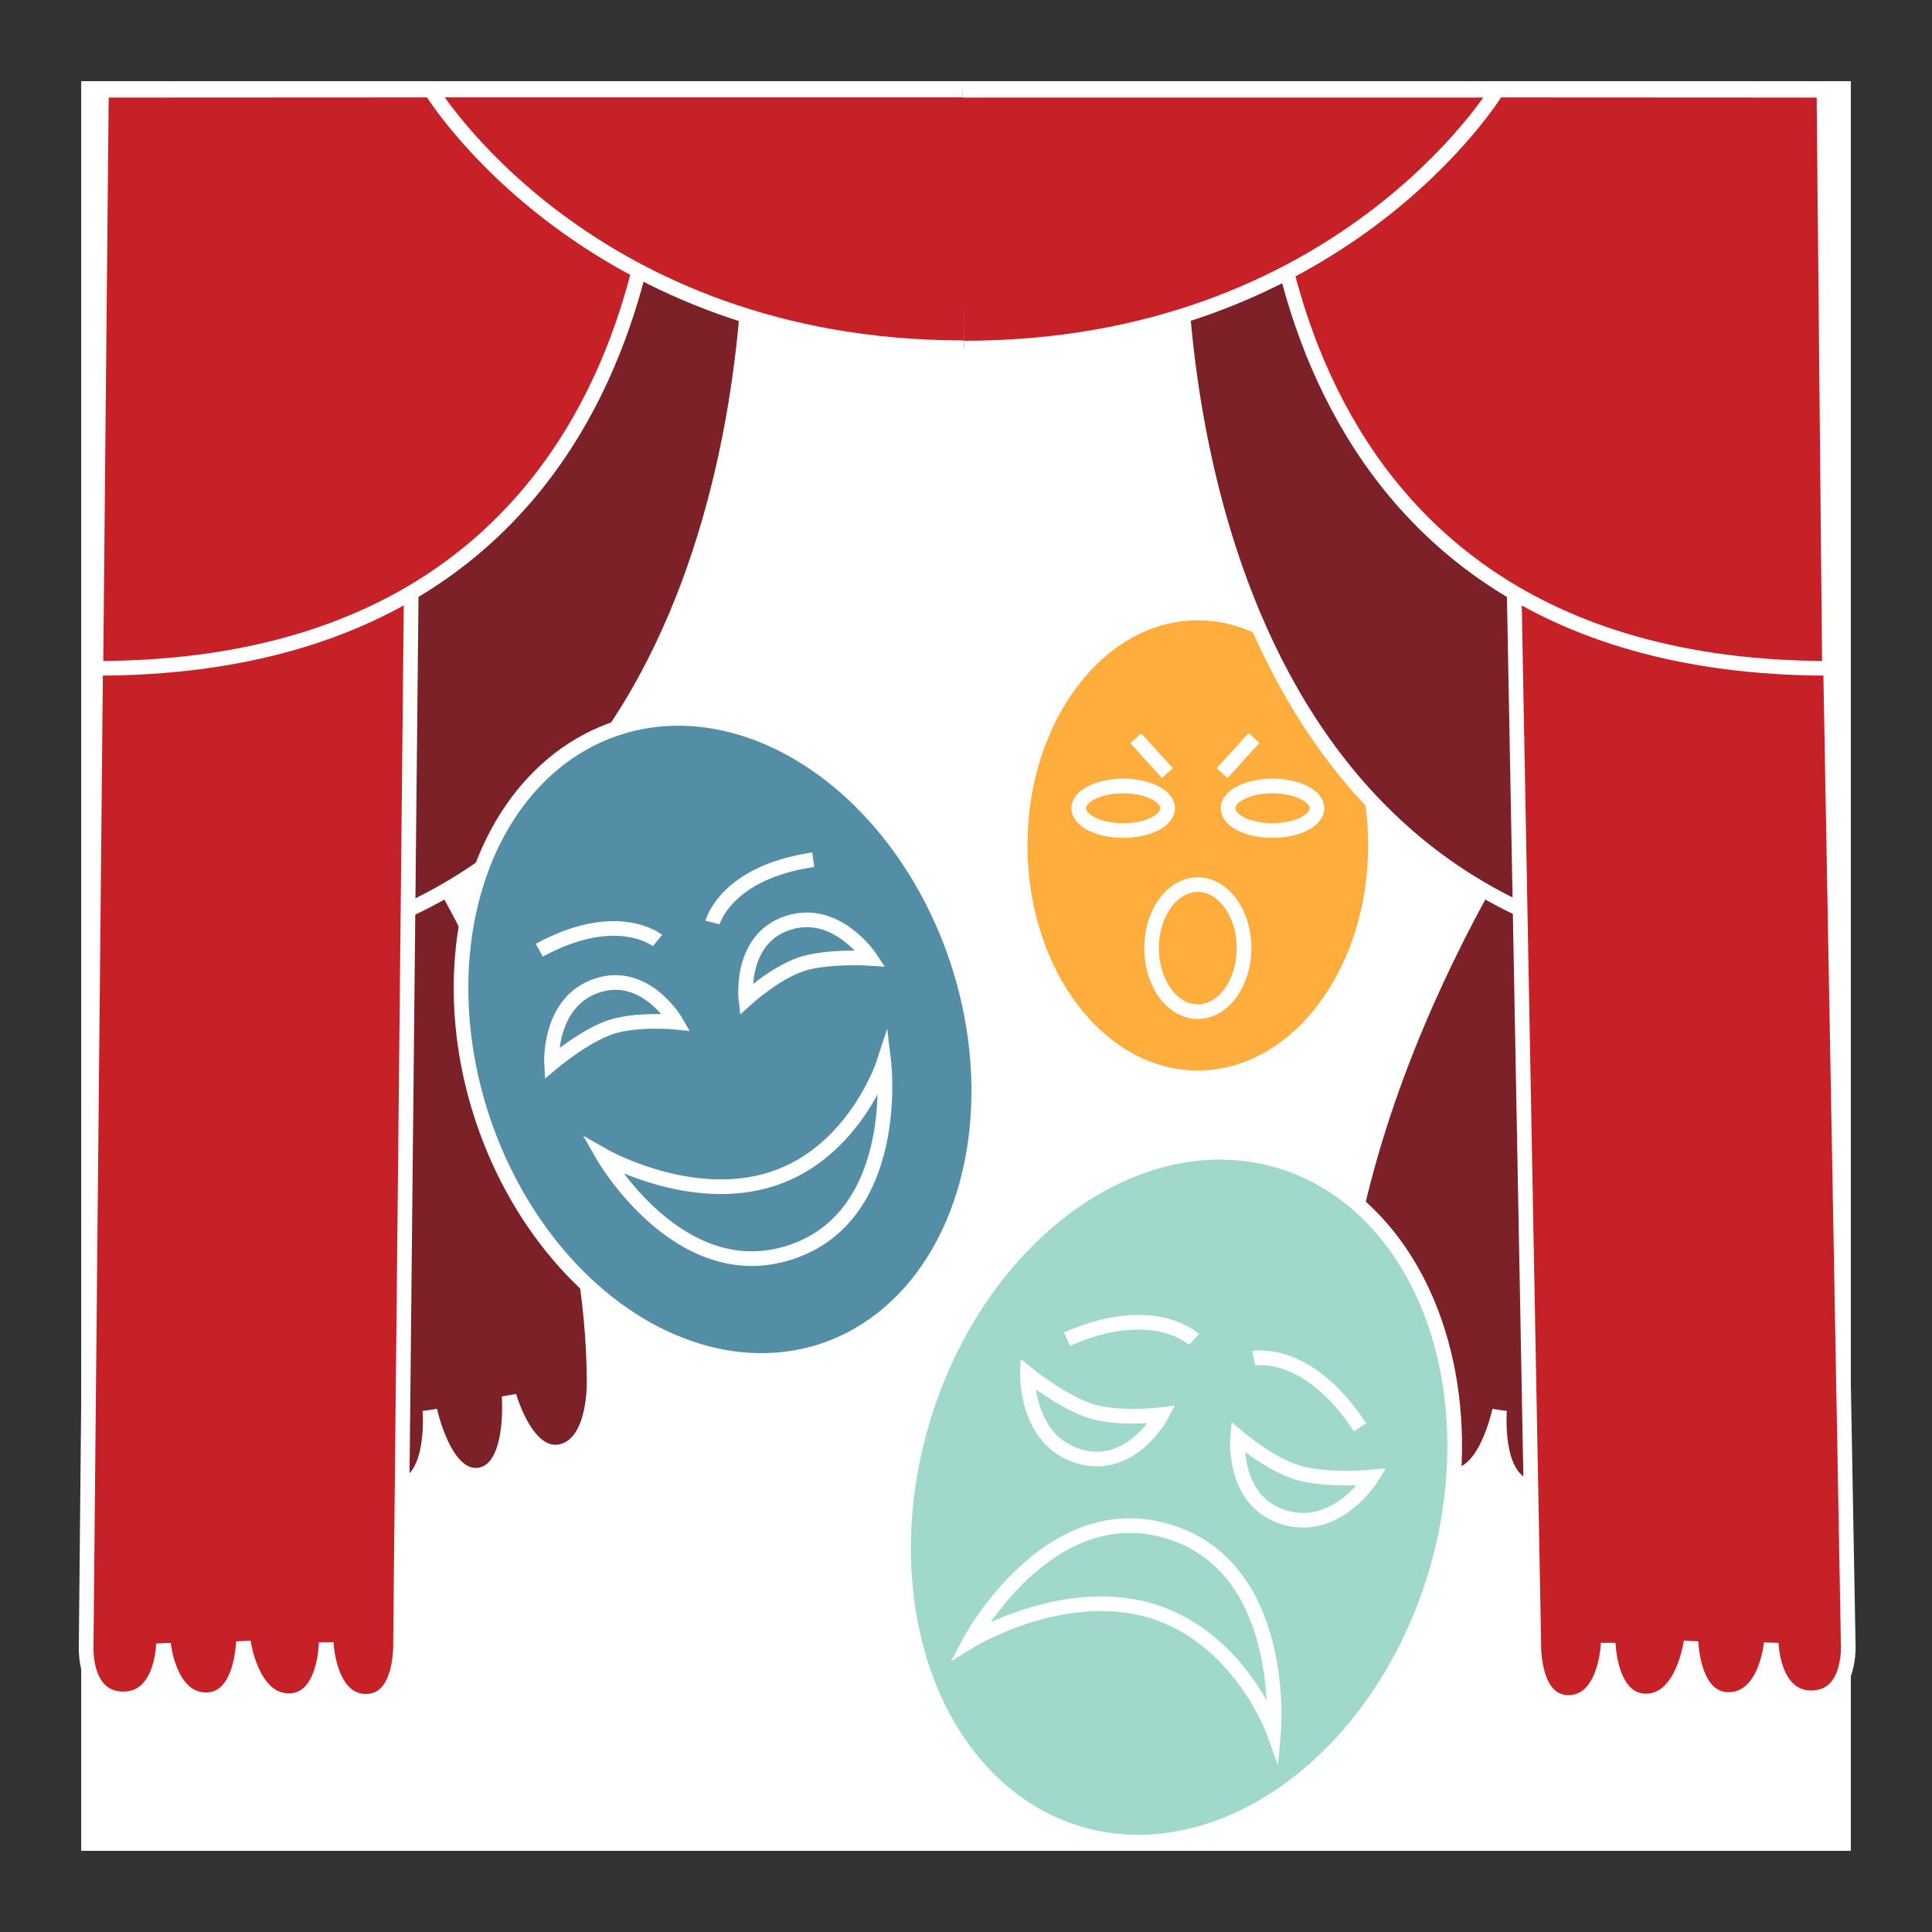 <svg id="Layer_1" data-name="Layer 1" xmlns="http://www.w3.org/2000/svg" viewBox="0 0 400 400"><rect x="0" y="0" width="400" height="400" fill="#333333" stroke="none"/><defs><style>.cls-1{fill:#fff;}.cls-2{fill:#ffae3d;}.cls-2,.cls-3,.cls-4,.cls-5,.cls-6,.cls-7,.cls-8,.cls-9{stroke:#fff;}.cls-2,.cls-3,.cls-4,.cls-5,.cls-7,.cls-9{stroke-miterlimit:10;stroke-width:3.03px;}.cls-3{fill:none;}.cls-4{fill:#7b2127;}.cls-5{fill:#c62127;}.cls-6,.cls-7{fill:#548ea6;}.cls-6{stroke-miterlimit:10;stroke-width:3.03px;}.cls-8,.cls-9{fill:#a0d9cb;}.cls-8{stroke-miterlimit:10;stroke-width:3.03px;}</style></defs><rect class="cls-1" x="16.81" y="16.81" width="366.39" height="366.39"/><ellipse class="cls-2" cx="247.99" cy="175.03" rx="36.78" ry="48.12"/><ellipse class="cls-2" cx="247.99" cy="196.3" rx="9.57" ry="13.15"/><ellipse class="cls-2" cx="232.54" cy="167.34" rx="9.21" ry="4.61"/><ellipse class="cls-2" cx="263.45" cy="167.34" rx="9.21" ry="4.61"/><line class="cls-3" x1="241.69" y1="160.06" x2="235.15" y2="152.85"/><line class="cls-3" x1="253.02" y1="160.06" x2="259.63" y2="152.79"/><path class="cls-4" d="M77.53,159.88S122.37,221.09,123,285.32c0,0,.6,13.34-6.67,15.15S105.4,289,105.4,289s1.22,15.15-6.06,16.36S89,292,89,292s1.21,14.06-6.06,15.82-9.69-14-9.69-14Z"/><path class="cls-4" d="M67.83,43.53h87.51s5.33,122.11-84.17,150Z"/><path class="cls-4" d="M322,159.88s-44.85,61.21-45.45,125.44c0,0-.61,13.34,6.66,15.15S294.11,289,294.11,289s-1.21,15.15,6.06,16.36S310.47,292,310.47,292s-1.21,14.06,6.06,15.82,9.7-14,9.7-14Z"/><path class="cls-4" d="M331.68,43.53h-87.5s-5.34,122.11,84.17,150Z"/><path class="cls-5" d="M20.56,58.68,17.84,340.53s-.73,11.09,7.57,11.21,8.43-11.45,8.43-11.45,1.09,11.51,8.72,11.63,7.82-12.06,7.82-12.06S52,352,59.71,352.11s7.82-12.06,7.82-12.06.48,12.12,8.18,12.18,7.21-12.06,7.21-12.06l2.42-236.95Z"/><path class="cls-5" d="M21,18.69l115.68-.06s6.18,119.74-116.83,119.74Z"/><path class="cls-5" d="M377.56,58.38l5.09,281.85s.78,11.09-7.46,11.27-8.48-11.33-8.48-11.33-1,11.51-8.67,11.69-7.93-12-7.93-12-1.58,12.18-9.22,12.31-7.93-12-7.93-12-.37,12.12-8.06,12.3-7.34-12-7.34-12l-4.42-236.88Z"/><path class="cls-5" d="M377.62,18.69l-115.69-.06s-6.18,119.74,116.84,119.74Z"/><path class="cls-5" d="M199.88,18.63H89.22S121.52,72,199.58,72"/><path class="cls-5" d="M199.27,18.69H309.93s-32.3,53.38-110.35,53.38"/><ellipse class="cls-6" cx="149.04" cy="215.21" rx="51.81" ry="67.87" transform="translate(-59.92 57.53) rotate(-18.26)"/><path class="cls-7" d="M114.19,220.18s-.73-12.73,9.39-16.12S140,211.64,140,211.64s-8.06-.79-13.52,1S114.19,220.18,114.19,220.18Z"/><path class="cls-7" d="M136.13,194.73s-8.3-6.79-24.48,2"/><path class="cls-7" d="M180.24,198.42s-7-10.66-17.14-7.33-8.67,15.82-8.67,15.82,6-5.46,11.45-7.27S180.24,198.42,180.24,198.42Z"/><path class="cls-7" d="M147.52,191s2.67-10.36,20.85-13"/><path class="cls-7" d="M124.8,239.21S143,249.63,160,244.06,183,220,183,220s3.76,31.69-19.33,39.27S124.8,239.21,124.8,239.21Z"/><ellipse class="cls-8" cx="244.13" cy="309.97" rx="72.66" ry="55.45" transform="translate(-122.72 455.25) rotate(-73.38)"/><path class="cls-9" d="M212.73,284.48s-.43,13.63,10.54,17,17.27-8.6,17.27-8.6-8.6,1.09-14.48-.67S212.73,284.48,212.73,284.48Z"/><path class="cls-9" d="M247.21,277.33s-8.24-8-26.3-.07"/><path class="cls-9" d="M284.05,305.81s-7.15,11.63-18.12,8.36-9.69-16.67-9.69-16.67,6.6,5.64,12.48,7.4S284.05,305.81,284.05,305.81Z"/><path class="cls-9" d="M259.57,281.2s11.27-2.18,22,14.31"/><path class="cls-9" d="M200.85,339.74s19.21-11.75,37.51-6.24,25.33,25,25.33,25,3-34-21.88-41.45S200.85,339.74,200.85,339.74Z"/></svg>